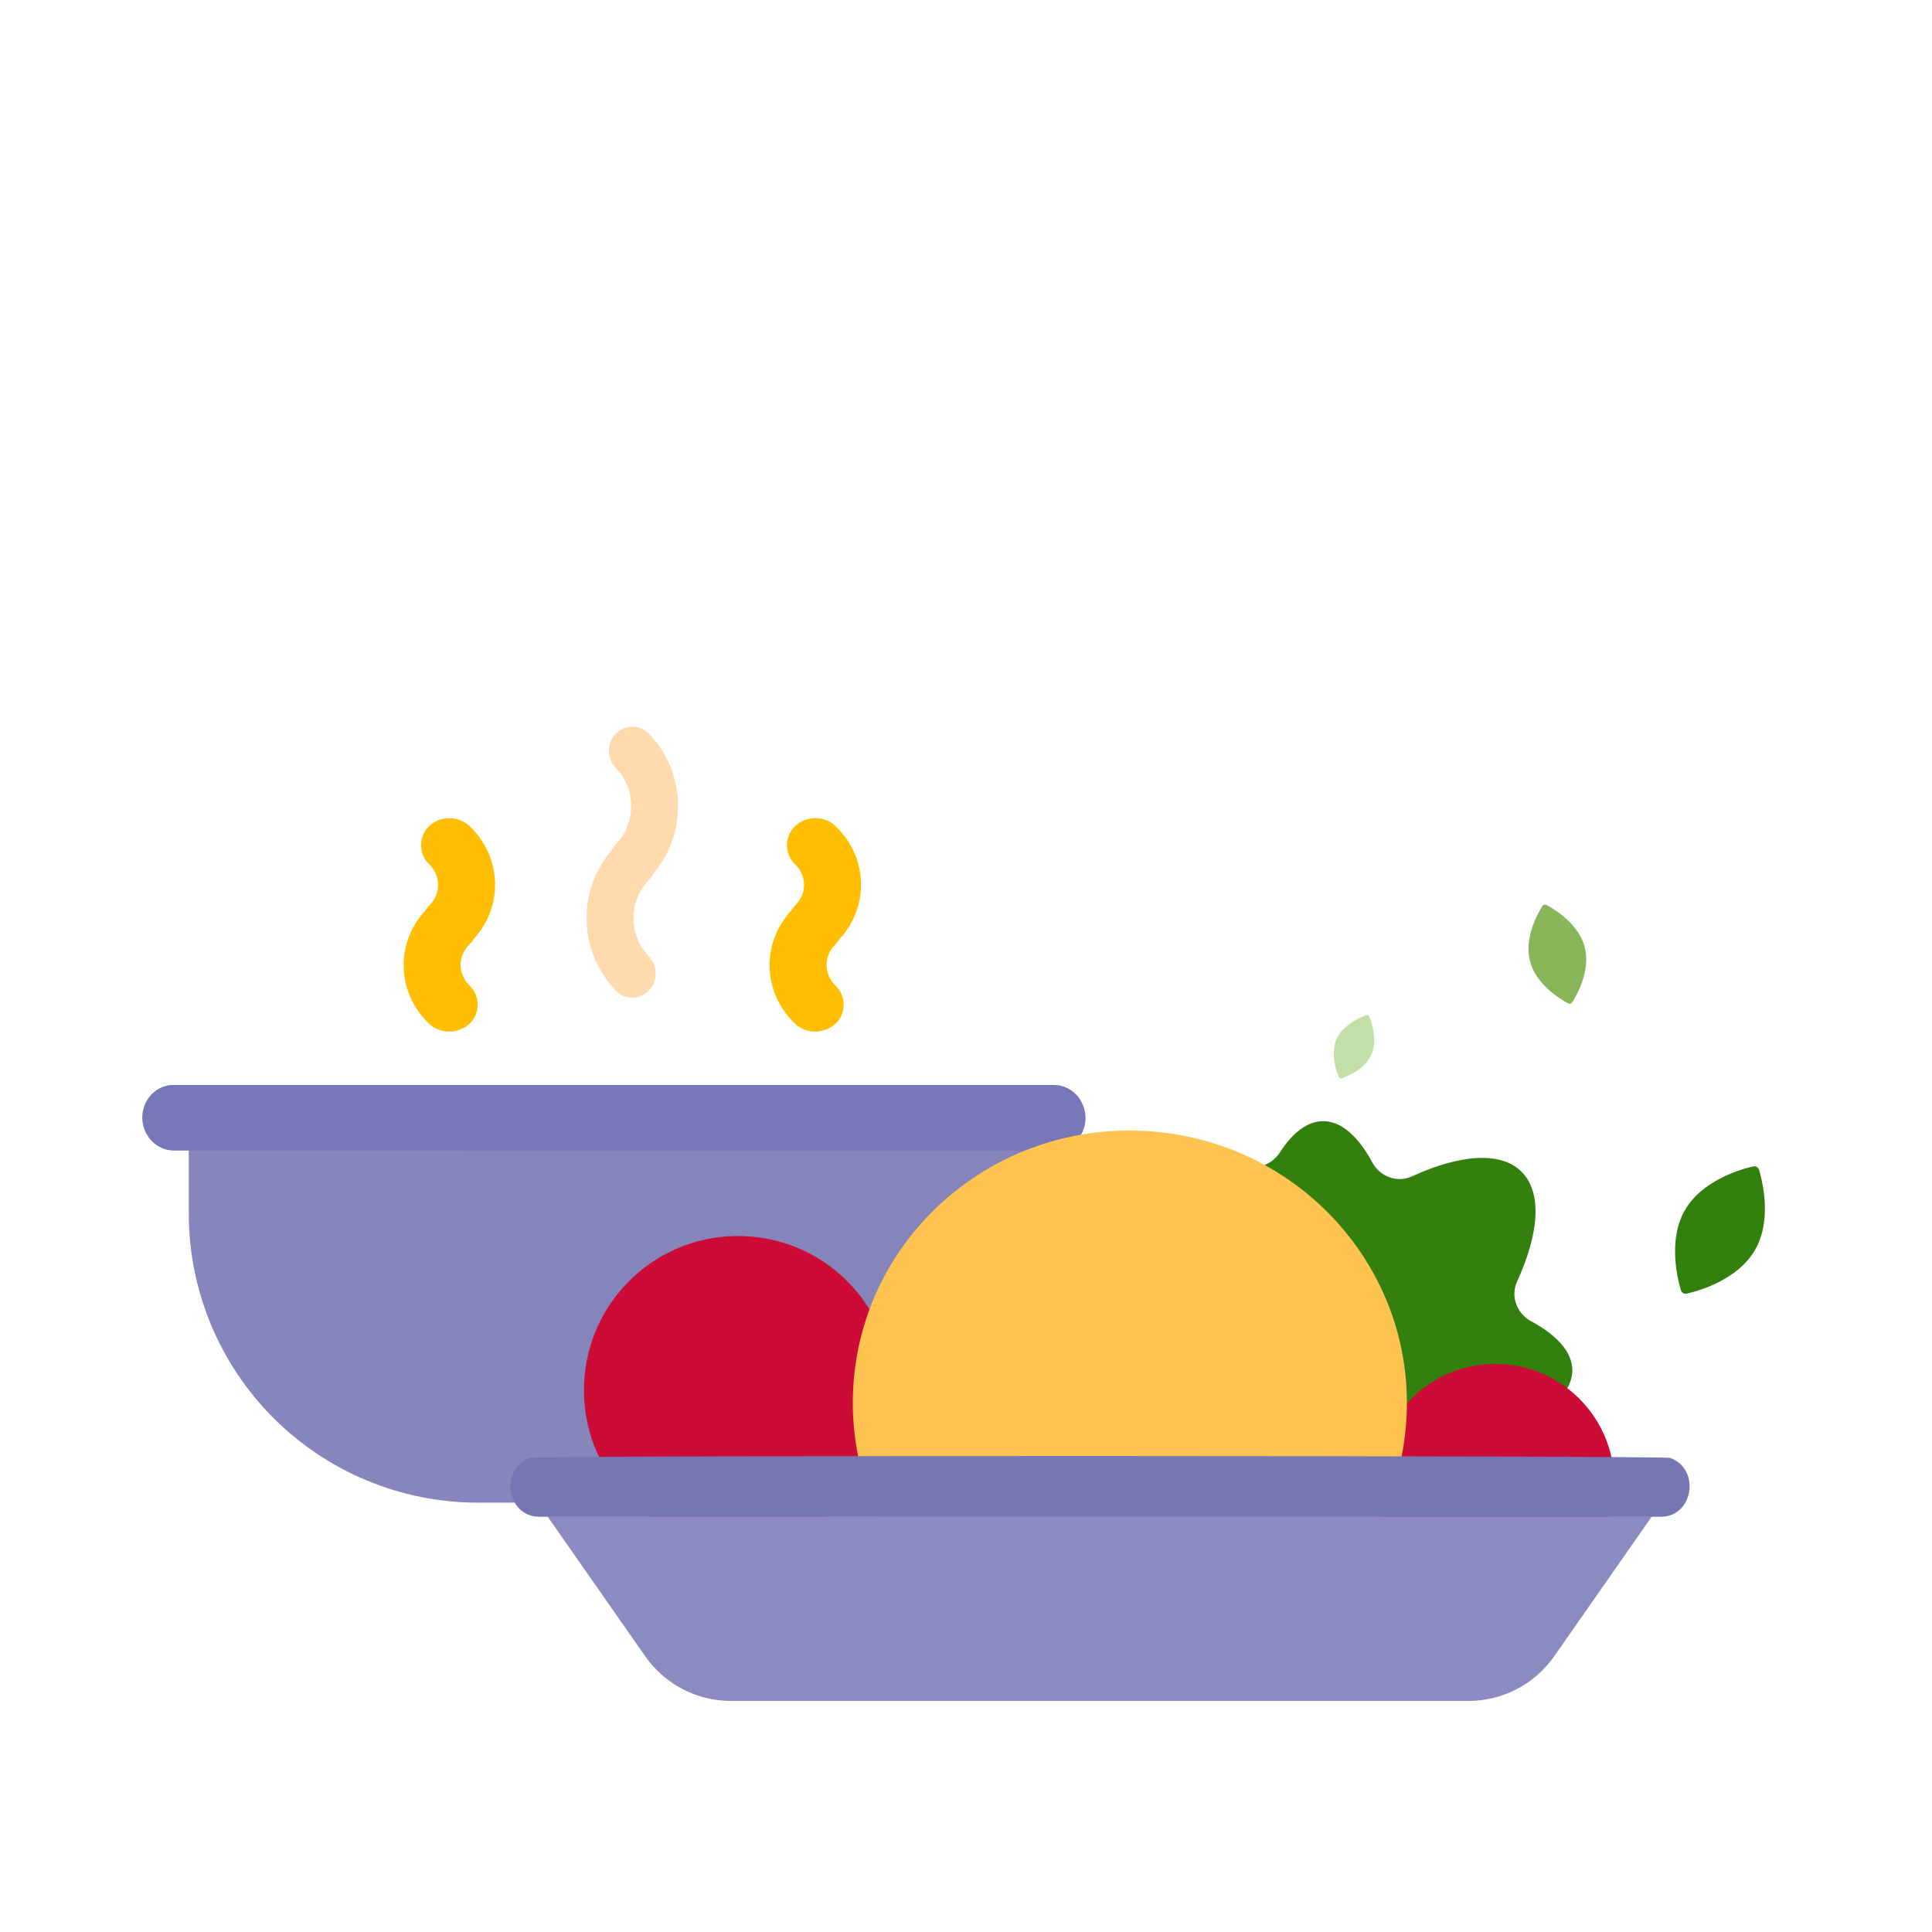 <svg width="48" height="48" viewBox="0 0 48 48" fill="none" xmlns="http://www.w3.org/2000/svg">
<path d="M25.726 28.313V30.149C25.727 31.348 25.427 32.527 24.855 33.58C24.282 34.633 23.455 35.525 22.449 36.176C21.289 36.934 19.932 37.336 18.547 37.333H11.87C10.927 37.332 9.993 37.146 9.122 36.785C8.251 36.424 7.459 35.895 6.793 35.228C6.126 34.561 5.597 33.769 5.237 32.898C4.876 32.026 4.69 31.092 4.691 30.149V28.313L25.726 28.313Z" fill="#8585BC"/>
<g style="mix-blend-mode:multiply" opacity="0.15">
<path d="M24.125 36.25L11.87 37.332C10.927 37.332 9.993 37.146 9.122 36.785C8.251 36.424 7.459 35.895 6.793 35.228C6.126 34.561 5.597 33.769 5.237 32.897C4.876 32.026 4.69 31.092 4.691 30.149V28.313C18.375 25.125 4.375 33.812 24.125 36.25Z" fill="#8B8BC1"/>
</g>
<path d="M26.199 28.585H4.306C4.102 28.581 3.908 28.494 3.764 28.342C3.62 28.19 3.537 27.985 3.534 27.77C3.534 27.554 3.615 27.346 3.76 27.194C3.905 27.041 4.101 26.955 4.306 26.955H26.199C26.403 26.959 26.597 27.046 26.741 27.198C26.885 27.35 26.967 27.555 26.971 27.77C26.971 27.986 26.89 28.193 26.745 28.346C26.6 28.499 26.404 28.585 26.199 28.585Z" fill="#7878B9"/>
<g style="mix-blend-mode:multiply" opacity="0.36">
<path d="M15.706 24.789C15.556 24.789 15.406 24.729 15.298 24.609C14.832 24.129 14.574 23.487 14.574 22.81C14.574 22.185 14.79 21.594 15.19 21.132C15.215 21.072 15.256 21.02 15.298 20.977C15.548 20.721 15.681 20.387 15.681 20.027C15.681 19.667 15.548 19.333 15.298 19.076C15.073 18.845 15.073 18.459 15.298 18.228C15.523 17.997 15.898 17.997 16.122 18.228C16.588 18.708 16.846 19.35 16.846 20.027C16.846 20.652 16.63 21.243 16.23 21.706C16.206 21.765 16.164 21.817 16.122 21.86C15.873 22.117 15.739 22.451 15.739 22.81C15.739 23.17 15.873 23.504 16.122 23.761C16.347 23.992 16.347 24.378 16.122 24.609C16.006 24.729 15.856 24.789 15.706 24.789Z" fill="#FF991F"/>
</g>
<path d="M11.159 25.63C10.977 25.63 10.796 25.563 10.664 25.438C9.856 24.668 9.816 23.446 10.553 22.638C10.584 22.59 10.624 22.542 10.664 22.494C10.957 22.215 10.957 21.763 10.664 21.474C10.392 21.214 10.392 20.782 10.664 20.522C10.937 20.262 11.392 20.262 11.664 20.522C12.472 21.291 12.513 22.513 11.775 23.321C11.745 23.369 11.705 23.417 11.664 23.465C11.371 23.744 11.371 24.197 11.664 24.485C11.937 24.745 11.937 25.178 11.664 25.438C11.523 25.563 11.341 25.63 11.159 25.63Z" fill="#FFBF00"/>
<path d="M20.251 25.63C20.069 25.63 19.887 25.563 19.756 25.438C18.948 24.668 18.908 23.446 19.645 22.638C19.675 22.59 19.716 22.542 19.756 22.494C20.049 22.215 20.049 21.763 19.756 21.474C19.483 21.214 19.483 20.782 19.756 20.522C20.029 20.262 20.483 20.262 20.756 20.522C21.564 21.291 21.604 22.513 20.867 23.321C20.837 23.369 20.796 23.417 20.756 23.465C20.463 23.744 20.463 24.197 20.756 24.485C21.029 24.745 21.029 25.178 20.756 25.438C20.615 25.563 20.433 25.63 20.251 25.63Z" fill="#FFBF00"/>
<path d="M36.139 38.611C36.175 38.212 36.5 37.884 36.899 37.849C37.456 37.799 37.858 37.615 38.038 37.282C38.198 36.992 38.17 36.618 37.984 36.196C37.815 35.813 37.942 35.343 38.293 35.116C38.785 34.798 39.064 34.433 39.064 34.044C39.064 33.592 38.684 33.172 38.032 32.821C37.684 32.633 37.525 32.203 37.69 31.843C38.238 30.647 38.321 29.634 37.805 29.114C37.289 28.597 36.276 28.677 35.076 29.228C34.716 29.393 34.285 29.234 34.098 28.886C33.747 28.234 33.327 27.855 32.875 27.855C32.484 27.855 32.118 28.136 31.801 28.629C31.575 28.98 31.107 29.107 30.725 28.94C30.302 28.754 29.927 28.724 29.637 28.881C29.306 29.061 29.121 29.465 29.071 30.024C29.035 30.422 28.71 30.747 28.312 30.782C27.753 30.831 27.349 31.015 27.169 31.349C27.019 31.622 27.034 31.967 27.188 32.356C27.322 32.694 27.23 33.086 26.985 33.354C26.788 33.569 26.681 33.8 26.681 34.038C26.681 34.608 27.288 35.131 28.283 35.524C28.622 35.658 28.809 36.028 28.745 36.387C28.632 37.02 28.72 37.536 29.043 37.859C29.366 38.182 29.882 38.27 30.515 38.157C30.875 38.093 31.244 38.28 31.378 38.62C31.77 39.614 32.29 40.221 32.864 40.221C33.103 40.221 33.334 40.114 33.55 39.916C33.817 39.671 34.208 39.578 34.544 39.712C34.937 39.868 35.282 39.884 35.554 39.733C35.898 39.561 36.088 39.165 36.139 38.611Z" fill="#34800E"/>
<path d="M39.371 23.529C39.521 24.1 39.188 24.704 39.066 24.898C39.044 24.937 38.994 24.948 38.955 24.926C38.75 24.815 38.162 24.455 38.013 23.883C37.863 23.312 38.196 22.708 38.318 22.514C38.34 22.475 38.39 22.464 38.428 22.486C38.634 22.597 39.222 22.957 39.371 23.529Z" fill="#87B659"/>
<g style="mix-blend-mode:multiply">
<path d="M34.073 26.197C33.912 26.563 33.485 26.735 33.336 26.79C33.308 26.801 33.275 26.784 33.263 26.757C33.202 26.613 33.047 26.174 33.208 25.814C33.369 25.453 33.796 25.276 33.946 25.221C33.973 25.209 34.007 25.226 34.018 25.254C34.079 25.398 34.234 25.836 34.073 26.197Z" fill="#C3DFA8"/>
</g>
<path d="M43.598 31.064C43.171 31.791 42.228 32.068 41.906 32.14C41.845 32.157 41.784 32.118 41.762 32.057C41.668 31.741 41.44 30.781 41.867 30.055C42.294 29.328 43.237 29.051 43.559 28.979C43.62 28.962 43.681 29.001 43.703 29.062C43.797 29.378 44.025 30.338 43.598 31.064Z" fill="#34800E"/>
<path d="M37.053 39.793C38.681 39.847 40.049 38.569 40.103 36.94C40.158 35.311 38.879 33.944 37.25 33.889C35.621 33.834 34.254 35.113 34.2 36.742C34.145 38.371 35.424 39.738 37.053 39.793Z" fill="#CC0C36"/>
<g style="mix-blend-mode:multiply" opacity="0.36">
<path d="M37.053 39.793C38.681 39.847 40.049 38.569 40.103 36.94C40.158 35.311 38.879 33.944 37.25 33.889C35.621 33.834 34.254 35.113 34.2 36.742C34.145 38.371 35.424 39.738 37.053 39.793Z" fill="#CC0C36"/>
</g>
<path d="M18.21 38.367C20.327 38.438 22.096 36.784 22.167 34.667C22.238 32.55 20.584 30.781 18.467 30.71C16.35 30.639 14.581 32.294 14.51 34.41C14.439 36.527 16.094 38.296 18.21 38.367Z" fill="#CC0C36"/>
<path d="M27.844 41.619C31.64 41.746 34.825 38.824 34.95 35.086C35.076 31.349 32.101 28.219 28.297 28.092C24.494 27.965 21.317 30.888 21.192 34.625C21.066 38.363 24.041 41.492 27.844 41.619Z" fill="#FFC34F"/>
<g style="mix-blend-mode:multiply" opacity="0.4">
<path d="M27.915 39.279C30.395 39.362 32.479 37.453 32.561 35.006C32.643 32.559 30.7 30.515 28.211 30.432C25.722 30.348 23.647 32.257 23.565 34.705C23.483 37.152 25.426 39.196 27.915 39.279Z" fill="#FFC34F"/>
</g>
<path d="M28.009 36.724C29.059 36.759 29.938 35.953 29.973 34.919C30.008 33.886 29.184 33.022 28.134 32.987C27.084 32.952 26.204 33.758 26.169 34.792C26.135 35.825 26.958 36.689 28.009 36.724Z" fill="#FFC34F"/>
<path d="M41.04 37.676L38.611 41.153C38.371 41.495 38.053 41.774 37.683 41.966C37.313 42.159 36.902 42.259 36.484 42.259H18.163C17.581 42.26 17.015 42.065 16.557 41.704C16.356 41.547 16.18 41.361 16.033 41.153L13.604 37.676H41.04Z" fill="#8B8BC1"/>
<g style="mix-blend-mode:multiply" opacity="0.1">
<path d="M36.484 42.259H18.163C17.581 42.26 17.015 42.065 16.557 41.704C16.356 41.547 16.18 41.361 16.033 41.153L13.604 37.676C27.75 35.312 18.163 41.153 36.484 42.259Z" fill="#8B8BC1"/>
</g>
<path d="M13.171 36.221C12.406 36.489 12.588 37.683 13.395 37.683H41.267C42.073 37.683 42.256 36.489 41.49 36.221C41.333 36.165 13.368 36.152 13.171 36.221Z" fill="#7676B5"/>
</svg>
